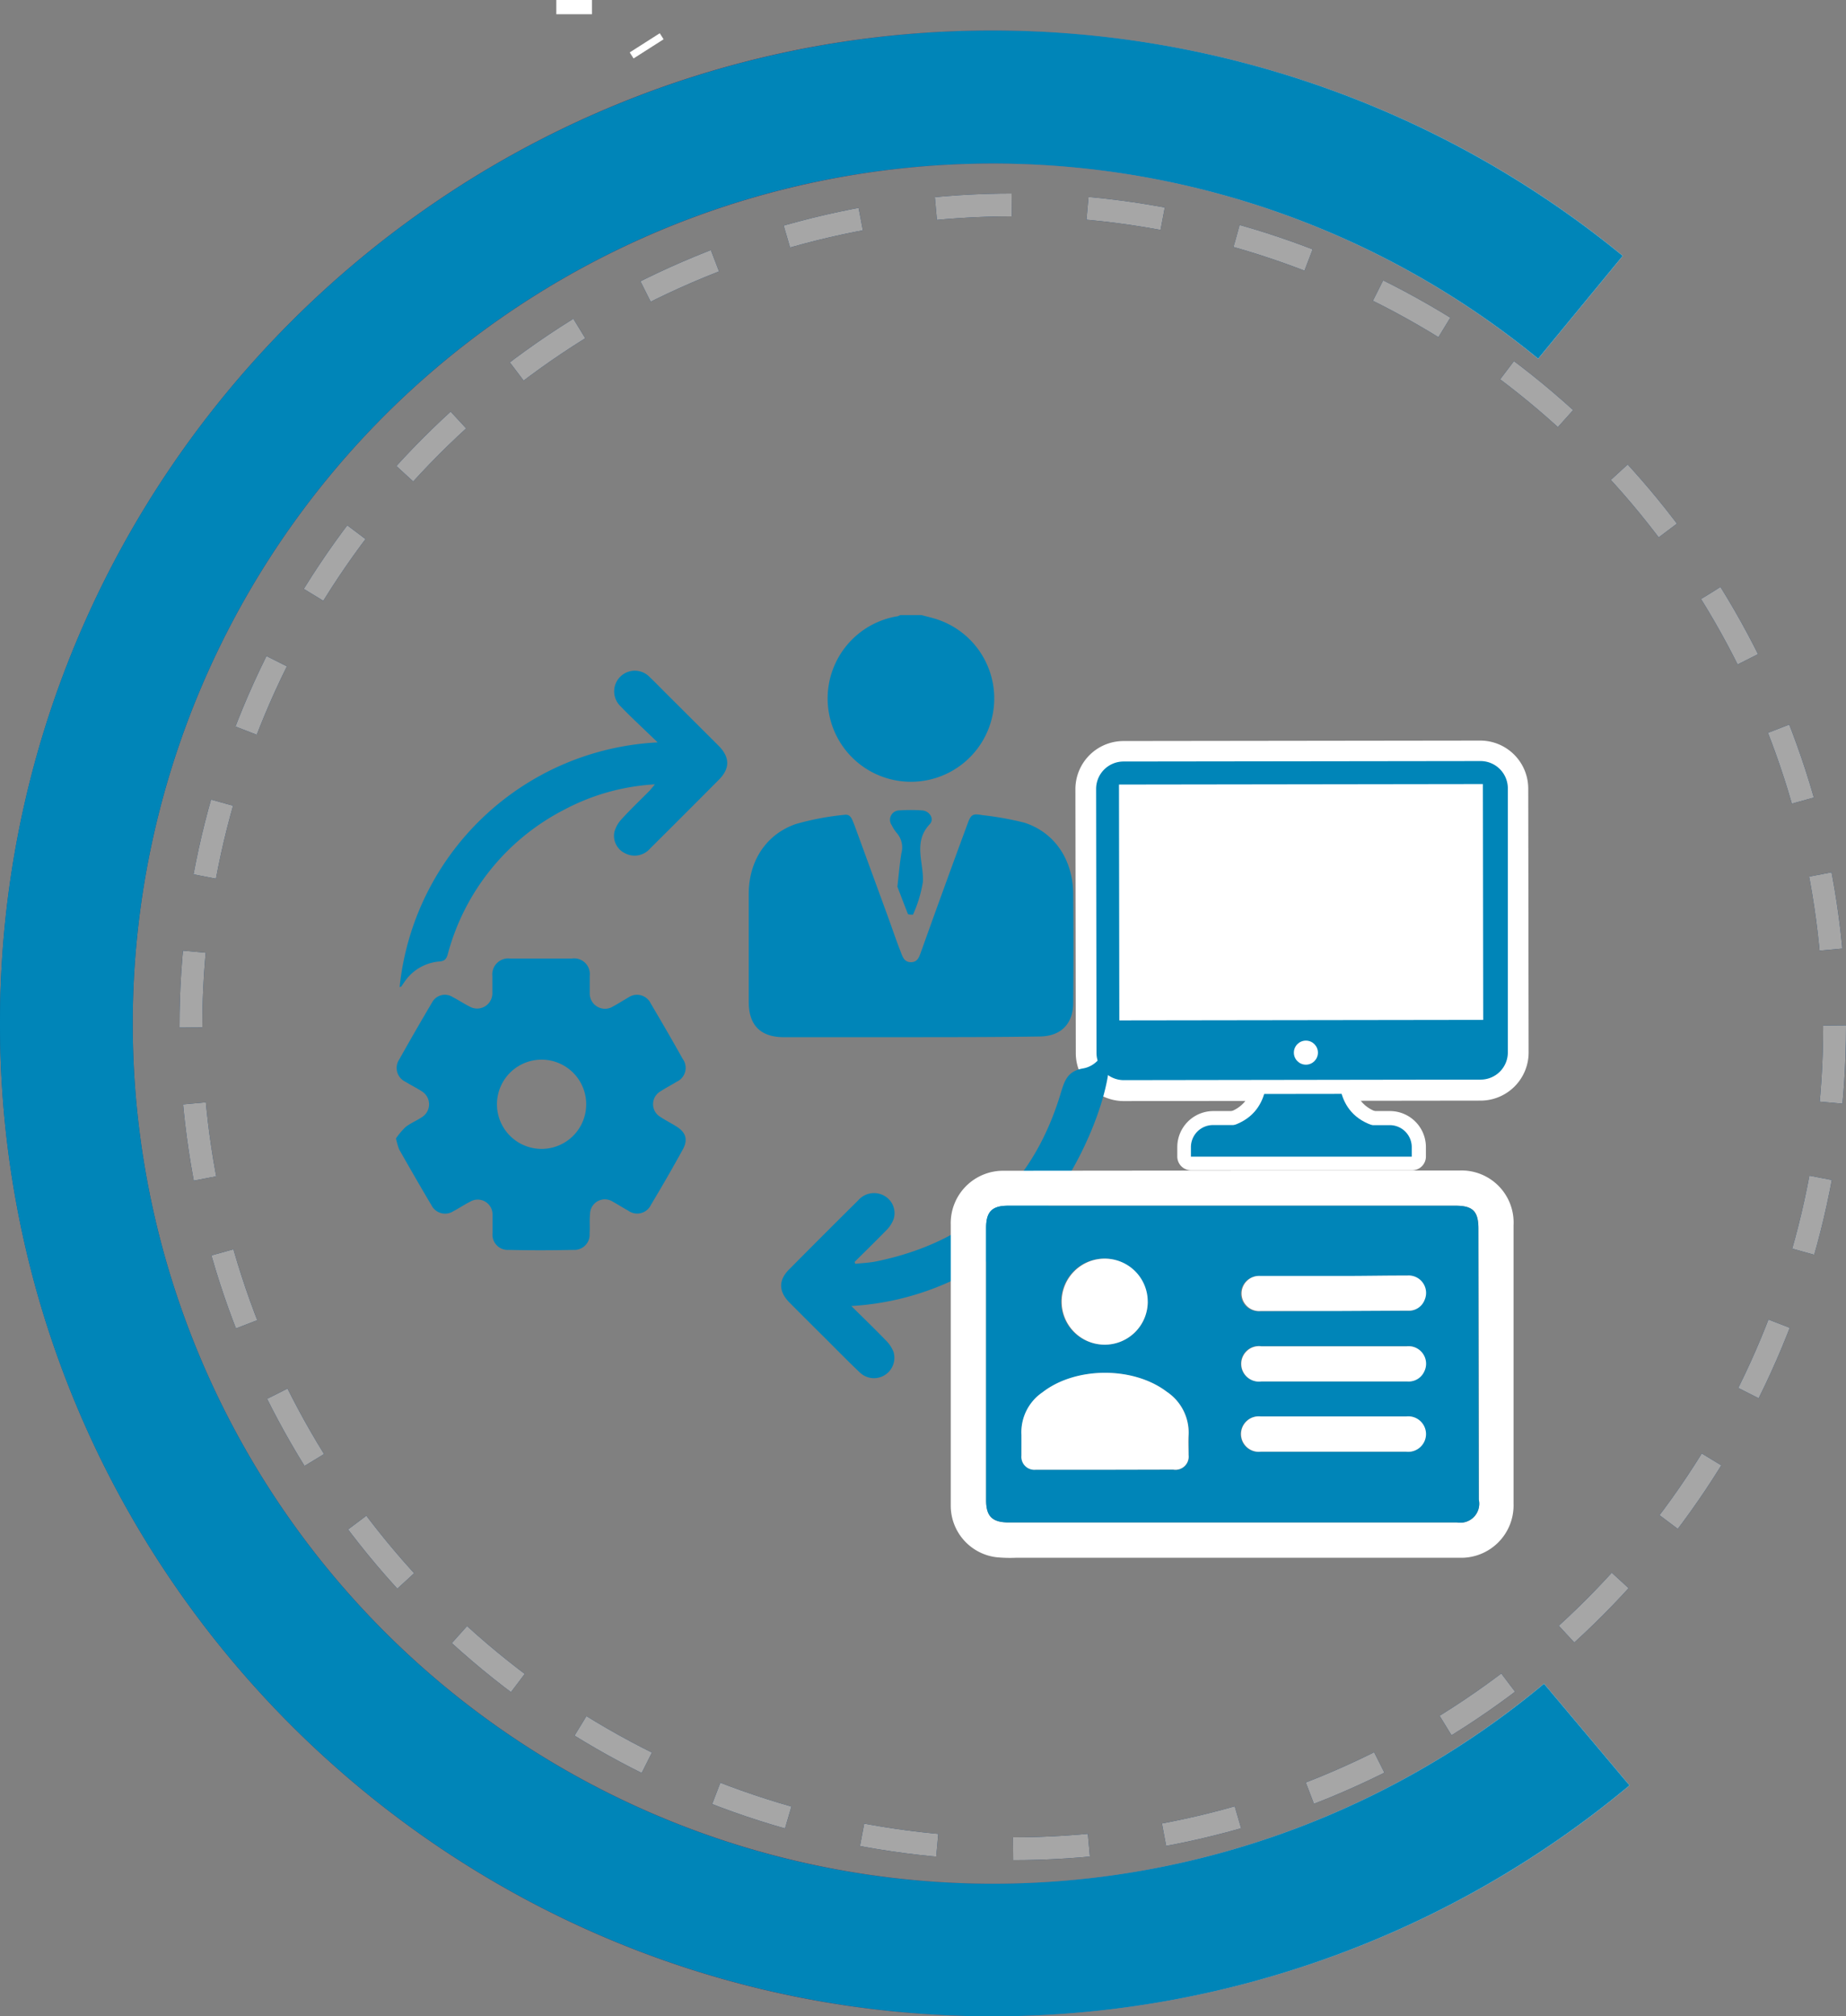<svg xmlns="http://www.w3.org/2000/svg" xmlns:xlink="http://www.w3.org/1999/xlink" viewBox="0 0 242.43 264.78"><rect x="0" y="0" width="242.43" height="264.78" fill="#808080" stroke="none"/><defs><style>.cls-1{fill:#023165;}.cls-2{fill:#fff;}.cls-3{fill:#0085b8;}.cls-4,.cls-6{fill:none;stroke-miterlimit:10;stroke-width:3px;stroke-dasharray:9.97 9.97;}.cls-4{stroke:#023165;}.cls-5{fill:url(#Degradado_sin_nombre_52);}.cls-6{stroke:#a6a6a6;}</style><linearGradient id="Degradado_sin_nombre_52" x1="213.99" y1="134.4" x2="0" y2="134.4" gradientUnits="userSpaceOnUse"><stop offset="0.07" stop-color="#fff"/><stop offset="0.51" stop-color="#c20506"/><stop offset="0.56" stop-color="#b9090d"/><stop offset="0.65" stop-color="#9f1420"/><stop offset="0.75" stop-color="#76273f"/><stop offset="0.88" stop-color="#3d406a"/><stop offset="1" stop-color="#005b97"/></linearGradient></defs><title>servicios_escolares</title><g id="Capa_2" data-name="Capa 2"><g id="Capa_1-2" data-name="Capa 1"><path class="cls-1" d="M171.09,142.74l-23.5,0a4.49,4.49,0,0,1-4.5-4.48l0-34.67a4.47,4.47,0,0,1,4.48-4.49l46.86-.07a4.5,4.5,0,0,1,4.5,4.49l0,34.66a4.49,4.49,0,0,1-4.48,4.5l-23.36,0"/><path class="cls-2" d="M194.45,144.53l-46.86.06a6.31,6.31,0,0,1-6.31-6.3l-.05-34.66a6.32,6.32,0,0,1,6.3-6.32l46.86-.06a6.31,6.31,0,0,1,6.31,6.3l.05,34.66A6.32,6.32,0,0,1,194.45,144.53Zm-46.92-43.59a2.68,2.68,0,0,0-2.67,2.68l0,34.67a2.68,2.68,0,0,0,2.68,2.67l46.85-.06a2.69,2.69,0,0,0,2.68-2.68l-.05-34.67a2.68,2.68,0,0,0-2.68-2.67Z"/><path class="cls-1" d="M171.07,147.74l-11.77,0a2.9,2.9,0,0,0-2.9,2.91v1.24l29,0v-1.24a2.89,2.89,0,0,0-2.91-2.9H171.07"/><path class="cls-2" d="M185.42,153.68l-29,0a1.81,1.81,0,0,1-1.81-1.81v-1.24a4.74,4.74,0,0,1,4.72-4.73l23.2,0a4.73,4.73,0,0,1,4.73,4.72v1.23A1.81,1.81,0,0,1,185.42,153.68Zm-27-3.59,25.05,0a1.1,1.1,0,0,0-.93-.51l-23.19,0A1.08,1.08,0,0,0,158.38,150.09Z"/><path class="cls-1" d="M180.75,147.93c-5.95-1.62-4.8-7.88-4.8-7.88l-9.69,0s1.16,6.25-4.78,7.88Z"/><path class="cls-2" d="M180.75,149.74l-19.26,0a1.81,1.81,0,0,1-.49-3.56c4.16-1.15,3.56-5.35,3.47-5.82a1.86,1.86,0,0,1,.4-1.49,1.82,1.82,0,0,1,1.39-.65H176a1.81,1.81,0,0,1,1.39.65,1.79,1.79,0,0,1,.39,1.49c-.07.46-.67,4.67,3.49,5.8a1.81,1.81,0,0,1-.47,3.56Zm-13.83-3.61h8.39a9.2,9.2,0,0,1-1.27-4.25h-5.87A9.2,9.2,0,0,1,166.92,146.13Z"/><path class="cls-3" d="M171.07,147.74l-11.77,0a2.9,2.9,0,0,0-2.9,2.91v1.24l29,0v-1.24a2.89,2.89,0,0,0-2.91-2.9H171.07"/><path class="cls-3" d="M180.75,147.93c-5.95-1.62-4.8-7.88-4.8-7.88l-9.69,0s1.16,6.25-4.78,7.88Z"/><path class="cls-3" d="M171.09,142.74l-23.5,0a4.49,4.49,0,0,1-4.5-4.48l0-34.67a4.47,4.47,0,0,1,4.48-4.49l46.86-.07a4.5,4.5,0,0,1,4.5,4.49l0,34.66a4.49,4.49,0,0,1-4.48,4.5l-23.36,0"/><path class="cls-2" d="M194.45,143.62l-46.86.06a5.39,5.39,0,0,1-5.4-5.39l-.05-34.67a5.4,5.4,0,0,1,5.39-5.4l46.86-.06a5.39,5.39,0,0,1,5.4,5.39l.05,34.66A5.42,5.42,0,0,1,194.45,143.62ZM147.53,100a3.6,3.6,0,0,0-3.58,3.59l.05,34.67a3.59,3.59,0,0,0,3.59,3.58l46.86-.07a3.57,3.57,0,0,0,3.57-3.58l0-34.67a3.59,3.59,0,0,0-3.59-3.58Z"/><circle class="cls-2" cx="171.5" cy="138.23" r="1.58"/><rect class="cls-2" x="146.97" y="103" width="47.79" height="30.97" transform="translate(-0.16 0.23) rotate(-0.08)"/><path class="cls-3" d="M121,80.77c.59.15,1.18.3,1.77.47a10.94,10.94,0,1,1-5.06-.29c.19,0,.36-.12.55-.18Z"/><path class="cls-3" d="M119.68,136.2l-16.73,0c-3.06,0-4.62-1.56-4.62-4.63,0-4.73,0-9.46,0-14.19,0-4.29,2.26-7.81,6.18-9.17A35.92,35.92,0,0,1,110.9,107c.84-.13,1,.63,1.27,1.24l4.56,12.47c.52,1.44,1,2.88,1.57,4.31.24.66.47,1.34,1.35,1.33s1.07-.72,1.31-1.37q3-8.39,6.1-16.79c.45-1.24.68-1.38,1.94-1.15a40.71,40.71,0,0,1,5.56,1c4,1.31,6.34,4.89,6.38,9.35q.06,7.14,0,14.29c0,2.8-1.65,4.42-4.45,4.43C130.9,136.2,125.29,136.19,119.68,136.2Z"/><path class="cls-3" d="M52,149.49A9.91,9.91,0,0,1,53.26,148c.63-.5,1.41-.81,2.09-1.26a2,2,0,0,0,0-3.46c-.68-.44-1.42-.8-2.11-1.23a2,2,0,0,1-.8-2.94q2.1-3.75,4.29-7.45a1.91,1.91,0,0,1,2.72-.73c.75.39,1.46.86,2.21,1.24a2,2,0,0,0,3-1.74c0-.75,0-1.51,0-2.25A2.1,2.1,0,0,1,67,125.87c2.71,0,5.41,0,8.12,0a2.06,2.06,0,0,1,2.33,2.27c0,.78,0,1.57,0,2.34a2,2,0,0,0,3.08,1.67c.69-.37,1.35-.8,2-1.17a2,2,0,0,1,2.93.79c1.42,2.41,2.83,4.83,4.2,7.28a2,2,0,0,1-.79,3c-.69.43-1.43.8-2.11,1.25a1.94,1.94,0,0,0,0,3.39c.65.44,1.35.78,2,1.19,1.34.81,1.63,1.78.88,3.12q-2,3.63-4.15,7.21a2,2,0,0,1-3,.76c-.68-.37-1.34-.8-2-1.16a1.94,1.94,0,0,0-3,1.61c-.09.83,0,1.69-.06,2.54a2,2,0,0,1-2.11,2.17c-2.84.06-5.68.07-8.51,0a2,2,0,0,1-2.13-2.18c0-.81,0-1.63,0-2.45a1.94,1.94,0,0,0-2.93-1.7c-.76.38-1.46.86-2.21,1.25a2,2,0,0,1-2.86-.75c-1.45-2.44-2.86-4.9-4.26-7.36A10.17,10.17,0,0,1,52,149.49Zm19.1-10.34a5.86,5.86,0,0,0,.05,11.72,5.86,5.86,0,1,0-.05-11.72Z"/><path class="cls-3" d="M111.8,171.5c1.66,1.64,3.13,3.06,4.55,4.53a4.26,4.26,0,0,1,1,1.52,2.68,2.68,0,0,1-4.42,2.69c-1.47-1.39-2.89-2.84-4.32-4.27q-2.46-2.44-4.91-4.9c-1.48-1.49-1.49-3,0-4.44q4.47-4.51,9-9a2.74,2.74,0,0,1,3.47-.58,2.61,2.61,0,0,1,1.2,3,4,4,0,0,1-.93,1.46c-1.38,1.42-2.8,2.8-4.21,4.2l.09.25c.9-.1,1.82-.13,2.71-.31,12.38-2.53,20.52-9.81,24.21-21.89.54-1.78.88-3.09,3-3.46,1.64-.28,2.72-1.7,3.3-3.37,1.26,5.39-4.07,17.94-9.93,23.76A36.25,36.25,0,0,1,111.8,171.5Z"/><path class="cls-3" d="M86,103a28.77,28.77,0,0,0-11.89,3.32,30,30,0,0,0-15.31,19c-.18.62-.41.89-1.1.94a6.12,6.12,0,0,0-4.52,2.59l-.5.72s-.06,0-.2.05A35.88,35.88,0,0,1,86.37,97.49c-1.19-1.14-2.17-2.08-3.13-3-.59-.57-1.17-1.14-1.73-1.73a2.71,2.71,0,1,1,3.85-3.81c.71.68,1.39,1.38,2.08,2.07l6.93,6.91c1.51,1.52,1.52,3,0,4.5q-4.48,4.51-9,9a2.68,2.68,0,0,1-3.3.61,2.54,2.54,0,0,1-1.39-2.77,4,4,0,0,1,1-1.75c1.16-1.28,2.42-2.47,3.64-3.7C85.53,103.58,85.73,103.34,86,103Z"/><path class="cls-3" d="M117.85,116.43c.2-1.69.3-3.05.53-4.4a2.88,2.88,0,0,0-.59-2.62,5.21,5.21,0,0,1-.69-1.06,1.23,1.23,0,0,1,1-1.93,21.89,21.89,0,0,1,3,0c1,.07,1.64,1.14,1,1.81-2.22,2.37-.77,5-.9,7.57a16.79,16.79,0,0,1-1.3,4.31s-.62,0-.66-.08C118.73,118.75,118.24,117.45,117.85,116.43Z"/><path class="cls-2" d="M161.86,153.71l29.73,0a6.84,6.84,0,0,1,7.18,7.18q0,18.3,0,36.59a6.88,6.88,0,0,1-7.06,7.08l-58.29,0a17.88,17.88,0,0,1-2.64-.08,6.82,6.82,0,0,1-5.92-6.8q0-15.24,0-30.47c0-2.12,0-4.25,0-6.37a6.88,6.88,0,0,1,7-7.1Zm0,4.62-29.46,0c-2.11,0-2.89.79-2.89,2.91q0,17.88,0,35.76c0,2.14.8,2.93,3,2.92l25.25,0,33.6,0a2.49,2.49,0,0,0,2.85-3q0-17.79-.05-35.59c0-2.29-.74-3-3-3Z"/><path class="cls-3" d="M161.84,158.33l29.31,0c2.27,0,3,.75,3,3q0,17.79.05,35.59a2.49,2.49,0,0,1-2.85,3l-33.6,0-25.25,0c-2.17,0-3-.78-3-2.92q0-17.88,0-35.76c0-2.12.78-2.91,2.89-2.91ZM145.11,193l9,0a1.73,1.73,0,0,0,2-1.92c0-.86,0-1.71,0-2.57a6.45,6.45,0,0,0-2.86-5.73c-4.39-3.34-11.95-3.32-16.31.06a6.35,6.35,0,0,0-2.78,5.6c.05.91,0,1.82,0,2.73A1.7,1.7,0,0,0,136,193Zm30-11.61h9.67a2.24,2.24,0,0,0,2.21-1.32,2.3,2.3,0,0,0-2.3-3.3l-19.1,0a2.33,2.33,0,1,0,0,4.62Zm-.08,4.62h-9.51a2.33,2.33,0,1,0,0,4.63l19.1,0a2.33,2.33,0,1,0,0-4.63Zm0-13.87h9.76a2.2,2.2,0,0,0,2.2-1.43,2.29,2.29,0,0,0-2.32-3.18c-2.72,0-5.45.05-8.18.05-3.7,0-7.39,0-11.08,0a2.31,2.31,0,1,0,0,4.61Zm-24.39-1.24a5.65,5.65,0,1,0-5.59,5.67A5.62,5.62,0,0,0,150.73,170.92Z"/><path class="cls-2" d="M145.11,193H136a1.7,1.7,0,0,1-1.86-1.85c0-.91,0-1.82,0-2.73a6.35,6.35,0,0,1,2.78-5.6c4.36-3.38,11.92-3.4,16.31-.06a6.45,6.45,0,0,1,2.86,5.73c-.05.86,0,1.71,0,2.57a1.73,1.73,0,0,1-2,1.92Z"/><path class="cls-2" d="M175.16,181.41h-9.51a2.33,2.33,0,1,1,0-4.62l19.1,0a2.3,2.3,0,0,1,2.3,3.3,2.24,2.24,0,0,1-2.21,1.32Z"/><path class="cls-2" d="M175.08,186h9.6a2.33,2.33,0,1,1,0,4.63l-19.1,0a2.33,2.33,0,1,1,0-4.63Z"/><path class="cls-2" d="M175.12,172.16h-9.6a2.31,2.31,0,1,1,0-4.61c3.69,0,7.38,0,11.08,0,2.73,0,5.46-.06,8.18-.05a2.29,2.29,0,0,1,2.32,3.18,2.2,2.2,0,0,1-2.2,1.43Z"/><path class="cls-2" d="M150.73,170.92a5.65,5.65,0,1,1-5.61-5.64A5.64,5.64,0,0,1,150.73,170.92Z"/><rect class="cls-2" x="73.06" width="4.68" height="1.87"/><rect class="cls-2" x="82.58" y="5.55" width="4.68" height="0.94" transform="translate(10.09 46.61) rotate(-32.53)"/><circle class="cls-4" cx="133" cy="134.84" r="107.93"/><path class="cls-5" d="M130.38,264.78C58.49,264.78,0,206.29,0,134.4S58.49,4,130.38,4a130.61,130.61,0,0,1,82.73,29.6L202,47.1a112.94,112.94,0,1,0,.77,174L214,234.45A130.54,130.54,0,0,1,130.38,264.78Z"/><circle class="cls-6" cx="133" cy="134.84" r="107.93"/><path class="cls-3" d="M130.38,264.78C58.49,264.78,0,206.29,0,134.4S58.49,4,130.38,4a130.61,130.61,0,0,1,82.73,29.6L202,47.1a112.94,112.94,0,1,0,.77,174L214,234.45A130.54,130.54,0,0,1,130.38,264.78Z"/></g></g></svg>
